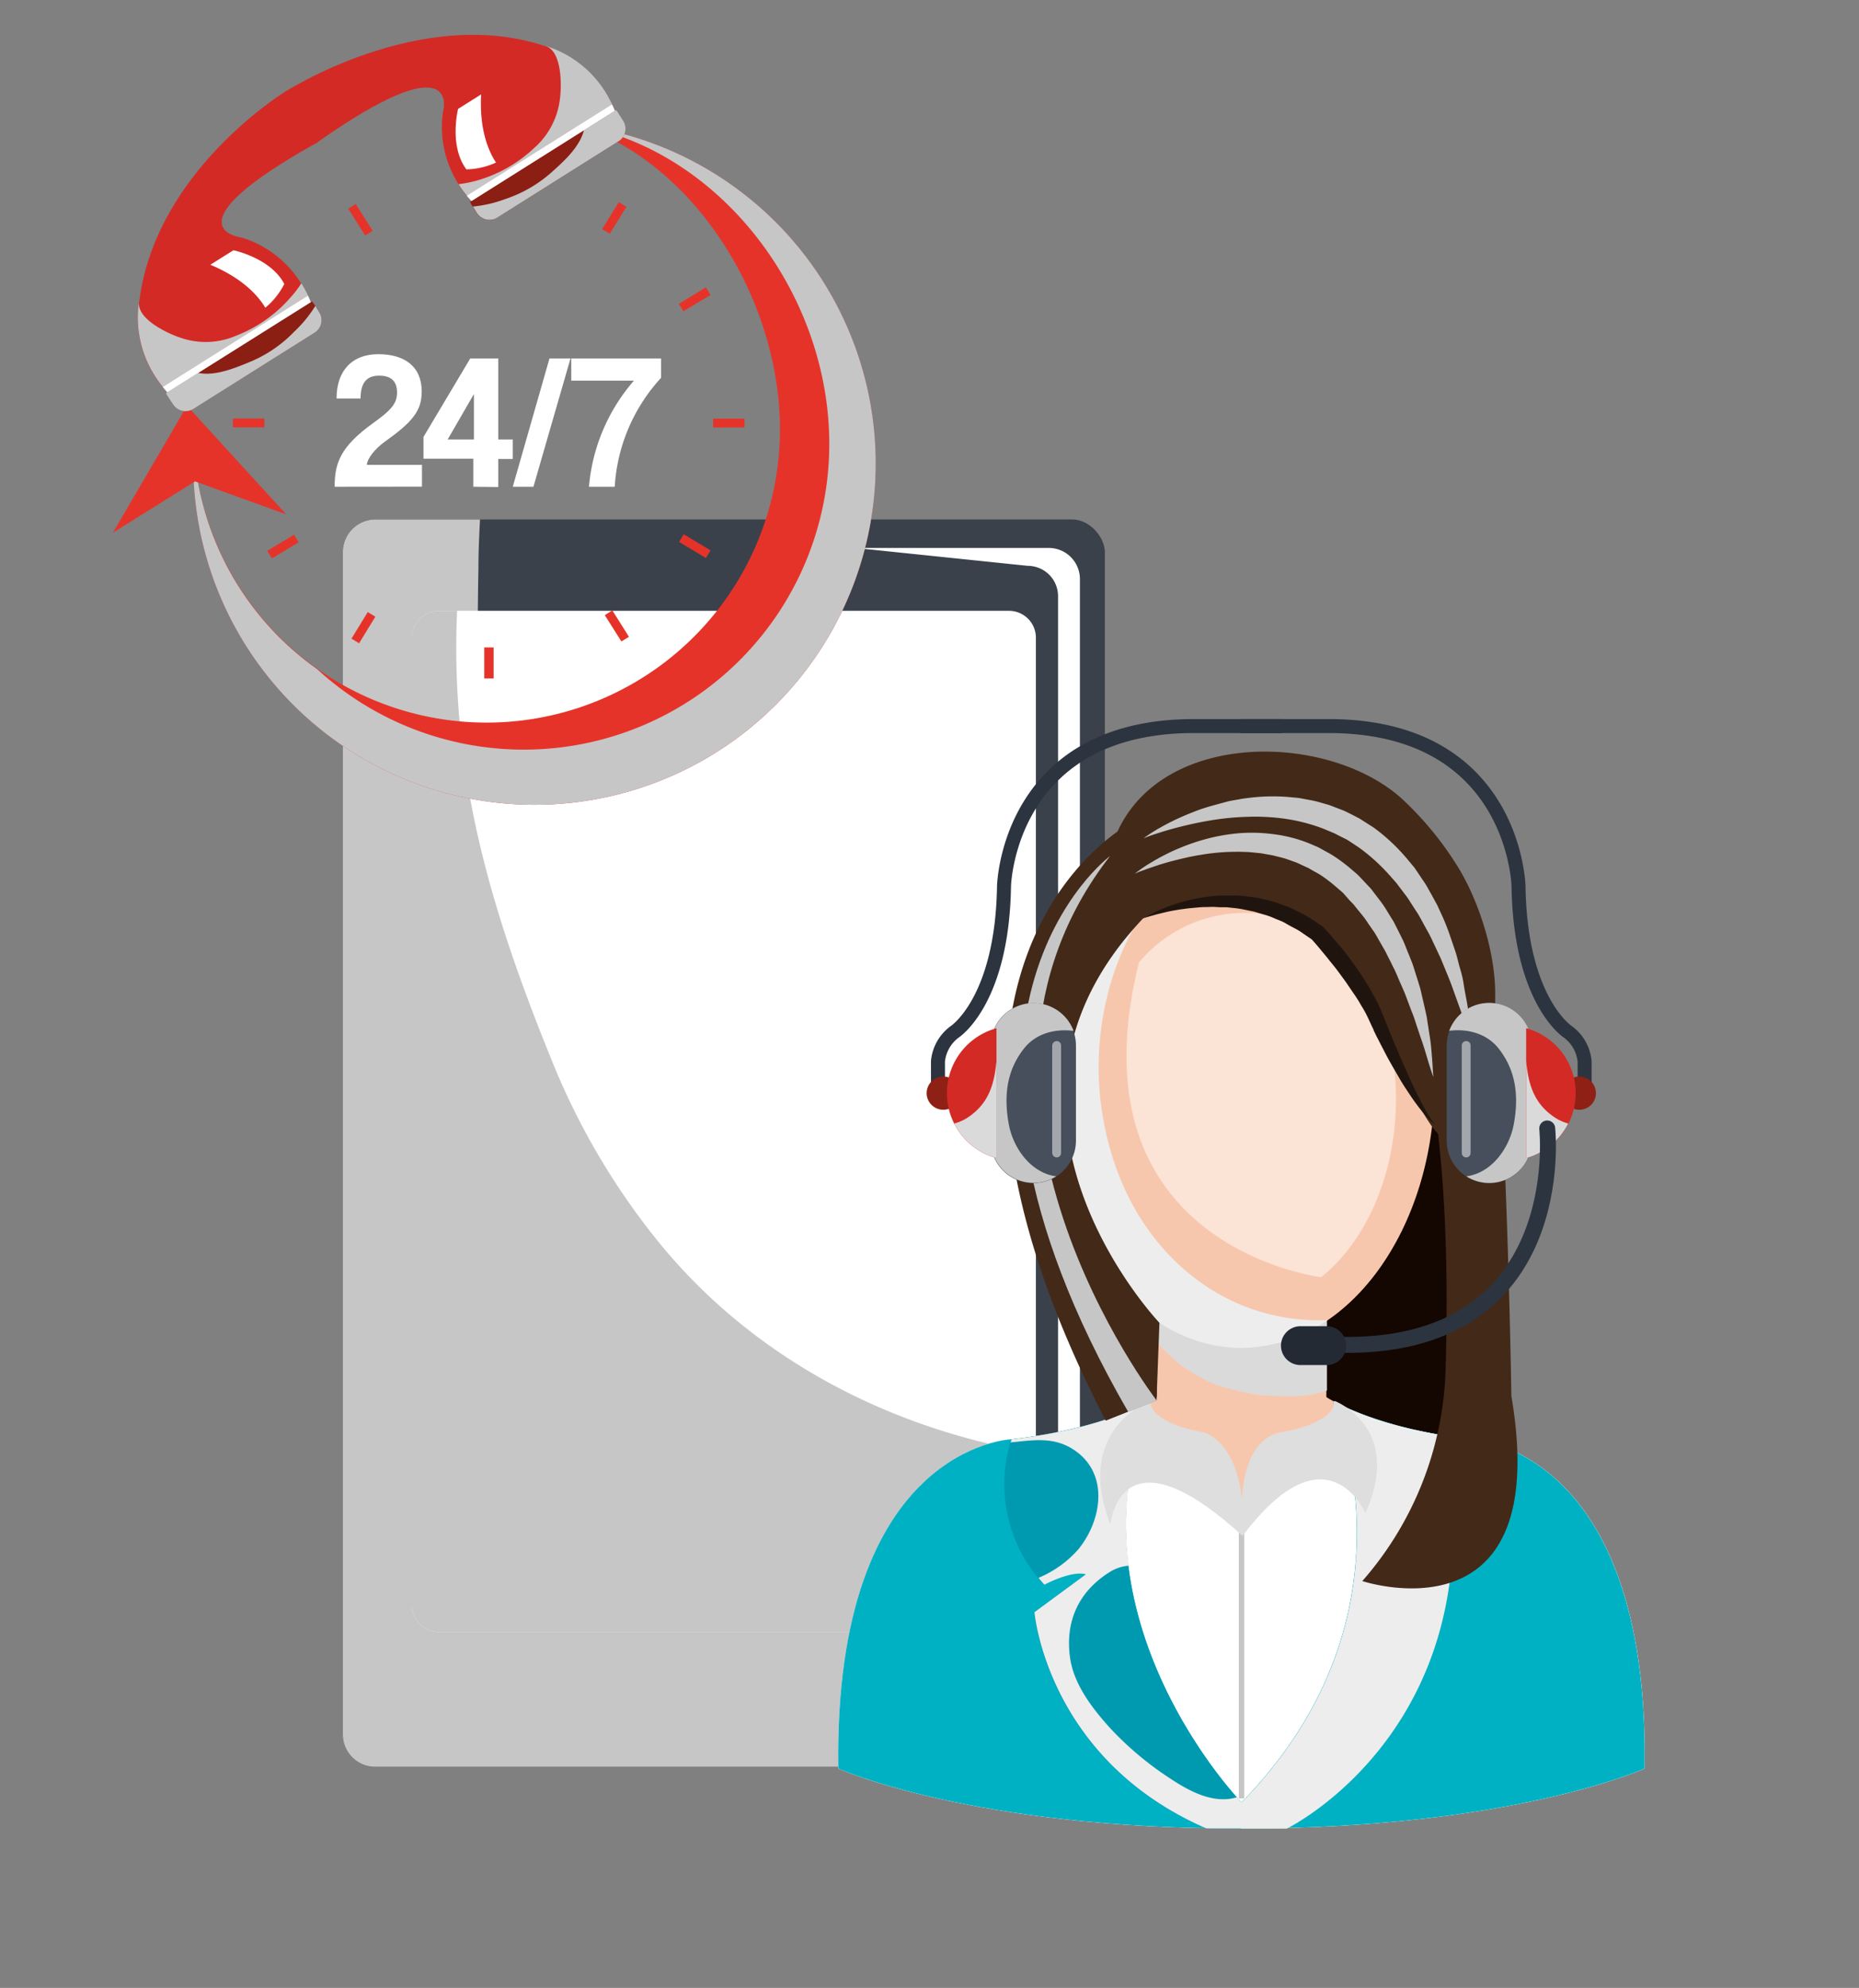 <svg xmlns="http://www.w3.org/2000/svg" viewBox="0 0 397.7 425.2"><rect x="0" y="0" width="397.7" height="425.2" fill="#808080" stroke="none"/><defs><style>.cls-1{isolation:isolate;}.cls-2{fill:#3a414b;}.cls-11,.cls-3,.cls-5{fill:#fff;}.cls-11,.cls-3{mix-blend-mode:soft-light;}.cls-4,.cls-6{fill:#c6c6c6;}.cls-10,.cls-12,.cls-18,.cls-4{mix-blend-mode:multiply;}.cls-22,.cls-7{fill:none;stroke:#2c343f;stroke-linecap:round;stroke-linejoin:round;}.cls-7{stroke-width:2.99px;}.cls-8{fill:#140600;}.cls-9{fill:#f7c7ad;}.cls-10{fill:#dadada;}.cls-11{opacity:0.5;}.cls-12{fill:#ededed;}.cls-13{fill:#00b1c3;}.cls-14{fill:#009ab0;}.cls-15{fill:#dedede;}.cls-16{fill:#432918;}.cls-17{fill:#20150e;}.cls-19{fill:#8f2015;}.cls-20{fill:#464f5b;}.cls-21{fill:#d42a26;}.cls-22{stroke-width:3.41px;}.cls-23{fill:#232a33;}.cls-24{fill:#e6332a;}.cls-25{fill:#8c1f14;}</style></defs><g class="cls-1"><g id="Capa_1" data-name="Capa 1"><rect class="cls-2" x="73.32" y="111.11" width="163.05" height="266.81" rx="7.02"/><path class="cls-3" d="M219.87,367.13a6.48,6.48,0,0,0,6.48-6.47V127.51a6.48,6.48,0,0,0-6.48-6.48l-36.93-3.83h41.42a6.67,6.67,0,0,1,6.67,6.67V364.29a6.68,6.68,0,0,1-6.67,6.68H174.18Z"/><path class="cls-4" d="M218.24,347.12c-33.05-8.3-57.9-32.58-75.88-60.53A248,248,0,0,1,118,238.73a251.6,251.6,0,0,1-13.65-58.81c-2.22-19.37-2.35-38.94-2-58.42,0-3.46.16-6.93.34-10.39H80.34a7,7,0,0,0-7,7V370.91a7,7,0,0,0,7,7h149a7,7,0,0,0,7-7V350.36A136.19,136.19,0,0,1,218.24,347.12Z"/><path class="cls-5" d="M93.86,130.65h122a5.75,5.75,0,0,1,5.75,5.75V343.31a5.74,5.74,0,0,1-5.74,5.74h-122a5.74,5.74,0,0,1-5.74-5.74V136.39A5.74,5.74,0,0,1,93.86,130.65Z"/><path class="cls-4" d="M217.85,310.15c-29.62-5.65-57.1-20.41-76.43-43.84A151.36,151.36,0,0,1,118,226.71c-7.21-17.74-13.66-36-17.21-54.81a176.05,176.05,0,0,1-3-41.25H93.86a5.74,5.74,0,0,0-5.74,5.74V343.31a5.74,5.74,0,0,0,5.74,5.74h122a5.74,5.74,0,0,0,5.74-5.74V310.8C220.34,310.6,219.1,310.38,217.85,310.15Z"/><path class="cls-6" d="M176.55,363.63a4.67,4.67,0,0,1-4.68,4.67H137.82a4.67,4.67,0,0,1-4.67-4.67h0a4.68,4.68,0,0,1,4.67-4.68h34.05a4.68,4.68,0,0,1,4.68,4.68Z"/><path class="cls-4" d="M137.82,368.3h34.05a4.67,4.67,0,0,0,4.68-4.67h-43.4A4.67,4.67,0,0,0,137.82,368.3Z"/><path class="cls-7" d="M339,232.12V227a8.88,8.88,0,0,0-3.57-6.28s-10.19-6.53-10.57-31.17c0,0-.75-34.25-40.62-34.25H265.68"/><path class="cls-7" d="M200.66,232.12V227a8.89,8.89,0,0,1,3.56-6.28s10.19-6.53,10.57-31.17c0,0,.76-34.25,40.63-34.25H274"/><rect class="cls-8" x="239.1" y="228.82" width="74.13" height="87.53"/><path class="cls-9" d="M314.86,307.86c-20-2.25-29.8-8.15-31.48-9.25H247.83c-1.69,1.1-11.52,7-31.49,9.25,0,0-38.05,1.42-37,70.42,0,0,28.63,12.92,86.25,12.81,57.6.11,86.24-12.81,86.24-12.81C352.92,309.28,314.86,307.86,314.86,307.86Z"/><path class="cls-5" d="M216.34,307.86s-38.05,1.42-37,70.42c0,0,28.63,12.92,86.25,12.81,57.6.11,86.24-12.81,86.24-12.81,1.07-69-37-70.42-37-70.42s-37.05-2.63-49.25,13.15C265.61,321,253.85,301.6,216.34,307.86Z"/><rect class="cls-9" x="247.45" y="279.43" width="36.3" height="26.4"/><path class="cls-10" d="M247.45,287h0c.4.47.81.94,1.24,1.39a38.77,38.77,0,0,0,3.58,3.32l.11.09,1.24.88c.65.43,1.29.86,2,1.26,1,.57,1.95,1.13,3,1.62.32.13,1.27.52,1.56.62,1,.34,2,.66,3,.92s2.05.54,3.09.74a17.75,17.75,0,0,1,2,.39,56.8,56.8,0,0,0,7.37.41c1.06,0,2.12,0,3.17-.12.34,0,1.91-.27,2.07-.27,1-.22,2-.5,3-.81v-18H247.45v7.44C247.56,287,247.58,287.09,247.45,287Z"/><path class="cls-9" d="M306.91,231.7c0,31.27-18.49,56.62-41.3,56.62S224.3,263,224.3,231.7s18.49-50.87,41.31-50.87S306.91,200.43,306.91,231.7Z"/><path class="cls-11" d="M243.59,206.15c0-.07,0-.14,0-.21a29.49,29.49,0,0,1,22.78-10.67c17.82,0,32.27,15.31,32.27,39.74,0,16.28-6.43,30.5-16,38.17C282.7,273.18,228.69,266.75,243.59,206.15Z"/><path class="cls-12" d="M259.17,275.86c-14.07-8.87-21.74-23.92-23.69-40.13-1.83-15.21,2-32,11.7-44.08a42.1,42.1,0,0,1,12.38-10.34c-19.94,3.15-35.26,21.93-35.26,50.39,0,31.27,18.49,56.62,41.31,56.62A32.43,32.43,0,0,0,284,282.37,43.61,43.61,0,0,1,259.17,275.86Z"/><path class="cls-13" d="M246.09,299.63c-3.85,2.1-13.41,6.39-29.75,8.23,0,0-38.05,1.42-37,70.42,0,0,28.63,12.92,86.25,12.81,57.6.11,86.24-12.81,86.24-12.81,1.07-69-37-70.42-37-70.42-16.33-1.84-25.89-6.13-29.74-8.23,0,0,20.29,45.22-19.51,85.91C265.61,385.54,227.13,345.9,246.09,299.63Z"/><path class="cls-13" d="M234,332.44a2.51,2.51,0,0,0,0,.27c.15.7.3,1.41.46,2.11l.31-.14C234.49,334,234.21,333.2,234,332.44Z"/><path class="cls-14" d="M314.86,307.86c-16.33-1.84-25.89-6.13-29.74-8.23,0,0,20.29,45.22-19.51,85.91,0,0-38.48-39.64-19.52-85.91-3.85,2.1-13.41,6.39-29.75,8.23a31.55,31.55,0,0,0,7,31.11s5.77-3.1,8.87-2.22l-11,8.1s2.6,31.38,36.75,46.24h17.3s29.61-14.42,34.76-52.56c0,0-2.75-3.12-11.25-5.77a26.71,26.71,0,0,1,11.25-.88S321.22,326,314.86,307.86Z"/><path class="cls-12" d="M314.86,307.86c-16.33-1.84-25.89-6.13-29.74-8.23,0,0,20.29,45.22-19.51,85.91,0,0-.38-.39-1-1.12h0c-4.91,1.52-10.11-1.26-14.1-3.9a69.11,69.11,0,0,1-12.95-10.81c-3.76-4.15-7.81-9.33-8.63-15.06-1.12-7.79,1.79-14.26,8.55-18.45a9.11,9.11,0,0,1,4-1.31,69.24,69.24,0,0,1,4.69-35.27c-3.85,2.1-13.41,6.39-29.75,8.23l-.22.67c4.4-.4,8.69-1.25,12.87,1.18,8.28,4.82,6.9,15.12,1.69,21.61a23.29,23.29,0,0,1-8.59,6.18q.6.74,1.26,1.47s5.77-3.1,8.87-2.22l-11,8.1s2.6,31.38,36.75,46.24h17.3s29.61-14.42,34.76-52.56c0,0-2.75-3.12-11.25-5.77a26.71,26.71,0,0,1,11.25-.88S321.22,326,314.86,307.86Z"/><path class="cls-12" d="M314.86,307.86a112.92,112.92,0,0,1-12.18-2,23.27,23.27,0,0,1,1.47,6.81c.26,5.4-1.5,11.43-5.62,15.18a25.07,25.07,0,0,1-8.4,5c0,.25,0,.51-.05.76,15.49,16.41-3.19,49.62-23.48,50.95-.33.35-.65.7-1,1l-.12-.12v5.67h9.76s29.61-14.42,34.76-52.56c0,0-2.75-3.12-11.25-5.77a26.71,26.71,0,0,1,11.25-.88S321.22,326,314.86,307.86Z"/><rect class="cls-6" x="265.02" y="321.01" width="1.17" height="63.65"/><path class="cls-15" d="M246.09,299.63s-16.53,6-8.54,26.48c0,0,1.86-21.75,28.29,2.44,0,0,1.75-18.3-8.33-22.18C257.51,306.37,246.09,304.65,246.09,299.63Z"/><path class="cls-15" d="M285.5,299.63s14.88,5.65,6.6,24c0,0-8.2-19.07-26.26,4.88,0,0-2.57-20.13,8.24-22.18C274.08,306.37,285.5,304.65,285.5,299.63Z"/><path class="cls-16" d="M323.33,298.6s-.8-53.21-3.47-84.26c0,0,0-.33,0-.91.26-9.83-3.88-21.69-8.35-28.61A70.45,70.45,0,0,0,300,170.93c-15.51-14.16-50.9-15-60.93,6.94-9.44,6.66-47,40.06-2.52,126l10.87-4.34.62-16.59s-42.84-45-3.53-86.46l.13-.1-.12.09c6.89-3.53,15.95-4.34,23.55-3.19,21.07,3.19,25.65,26.3,34.72,41.89,1.54,2.64,3.19,5.62,4.86,7.36,1.47,12.87,2.22,29.24,1.62,50.07a71.81,71.81,0,0,1-17.83,45.58S332.4,351.82,323.33,298.6Z"/><path class="cls-17" d="M244.67,196.41c.7-.43,1.43-.82,2.17-1.19s1.5-.69,2.26-1a38.65,38.65,0,0,1,4.74-1.56c.81-.2,1.62-.37,2.45-.54s1.65-.24,2.48-.37,1.68-.13,2.52-.21c.42,0,.85,0,1.27,0l1.27,0a24,24,0,0,1,2.54.15l2.54.32c.83.17,1.66.4,2.49.59a17.5,17.5,0,0,1,2.46.76c.8.31,1.63.55,2.41.91l2.31,1.14a17,17,0,0,1,2.21,1.32l2.14,1.42.1.07.14.14c.72.78,1.39,1.53,2.06,2.32s1.34,1.54,2,2.37,1.27,1.6,1.86,2.44l1.79,2.5c.57.86,1.12,1.73,1.67,2.61s1,1.79,1.53,2.71a26.15,26.15,0,0,1,1.38,2.81c.39,1,.8,1.95,1.18,2.93l1.07,2.68,1.17,2.76,1.18,2.76,1.22,2.73,1.26,2.73c.42.9.87,1.79,1.33,2.68s.93,1.77,1.42,2.64l.79,1.28c.27.41.58.81.87,1.23-.37-.34-.75-.68-1.11-1l-1.05-1.12c-.64-.78-1.28-1.58-1.88-2.4s-1.17-1.66-1.73-2.51-1.12-1.7-1.63-2.57c-1-1.75-2.06-3.5-3-5.29l-1.4-2.7-.69-1.35-.34-.69-.16-.34-.09-.17,0-.09,0,0v0l-.05-.12c-.43-.86-.81-1.73-1.22-2.6a24.13,24.13,0,0,0-1.4-2.53,27.59,27.59,0,0,0-1.55-2.47L287.89,210l-1.75-2.38c-.58-.79-1.23-1.54-1.84-2.32s-1.25-1.52-1.87-2.28-1.29-1.52-1.92-2.22l.23.21-1.92-1.31a13.32,13.32,0,0,0-2-1.22c-.69-.36-1.36-.74-2-1.11s-1.42-.61-2.13-.92a14.24,14.24,0,0,0-2.18-.8l-2.24-.66-2.3-.47a19.93,19.93,0,0,0-2.32-.33l-1.18-.13c-.39,0-.78,0-1.18,0-.79,0-1.58-.12-2.37-.07s-1.59,0-2.39.09l-2.39.22c-.79.11-1.59.21-2.38.34s-1.59.28-2.38.47-1.58.37-2.36.59S245.45,196.13,244.67,196.41Z"/><path class="cls-4" d="M237.48,183.1s-45.41,33.55,3.88,118.9l6.09-2.44S197.43,234.57,237.48,183.1Z"/><g class="cls-18"><path class="cls-6" d="M244.67,179.29a33.26,33.26,0,0,1,3.68-2.35,49.21,49.21,0,0,1,4.49-2.24c.89-.4,1.85-.78,2.87-1.18s2.12-.76,3.28-1.09,2.38-.65,3.65-1c.64-.16,1.3-.25,2-.38s1.34-.25,2-.32a41.7,41.7,0,0,1,8.86-.27l2.35.22,2.36.44a19.71,19.71,0,0,1,2.36.56l1.19.34.59.17.58.22,2.32.89c.78.31,1.51.72,2.26,1.09l1.12.58c.37.19.71.44,1.07.66l2.13,1.35a40.74,40.74,0,0,1,7.25,6.79c.52.63,1.05,1.25,1.56,1.88l1.35,2c.43.66.9,1.29,1.3,2l1.12,2,1.09,2,.91,2a42.14,42.14,0,0,1,1.62,4c.45,1.3.88,2.57,1.3,3.8s.65,2.46,1,3.62.62,2.25.78,3.33.36,2.09.53,3,.35,1.83.43,2.67.16,1.59.23,2.28c.14,1.38.21,2.46.28,3.2s.07,1.13.07,1.13l-.37-1.08c-.24-.7-.6-1.72-1-3l-.69-2.16c-.28-.77-.58-1.61-.9-2.51-.66-1.78-1.32-3.8-2.24-5.93-.44-1.07-.88-2.19-1.38-3.33l-1.64-3.47c-.52-1.2-1.22-2.35-1.87-3.55-.32-.6-.65-1.21-1-1.82s-.75-1.17-1.13-1.76l-1.15-1.8c-.39-.59-.85-1.14-1.27-1.72l-1.31-1.72-1.44-1.63a40.62,40.62,0,0,0-6.44-5.85L289,180.14c-.31-.19-.6-.41-.92-.58l-1-.5-1-.5a7.17,7.17,0,0,0-1-.48l-2-.84a38.53,38.53,0,0,0-8.17-2.11,45.83,45.83,0,0,0-8-.42,56.49,56.49,0,0,0-7.31.67,80.77,80.77,0,0,0-10.91,2.52c-1.3.42-2.33.74-3,1Z"/></g><g class="cls-18"><path class="cls-6" d="M242.78,186.88a28.62,28.62,0,0,1,3.41-2.35,46.14,46.14,0,0,1,4.21-2.27,45.56,45.56,0,0,1,5.83-2.28,40.63,40.63,0,0,1,7.31-1.6,34,34,0,0,1,8.5,0,30.09,30.09,0,0,1,8.9,2.38l1.1.47,1,.56c.7.39,1.41.76,2.09,1.18a36.22,36.22,0,0,1,3.85,2.86c.6.53,1.22,1,1.79,1.59l1.63,1.73.81.86c.26.3.48.62.72.93l1.42,1.85a22,22,0,0,1,1.29,1.91c.39.65.79,1.29,1.19,1.93l.3.48.25.5.51,1,1,2a19.87,19.87,0,0,1,.87,2l.79,1.95c.24.65.53,1.27.74,1.91s.4,1.28.6,1.9.39,1.25.58,1.86.38,1.2.51,1.8c.28,1.19.54,2.35.8,3.45.13.56.24,1.1.36,1.63s.18,1.06.26,1.57c.16,1,.31,2,.45,2.89.31,1.81.4,3.41.51,4.72s.15,2.35.2,3,.06,1.07.06,1.07l-.34-1c-.21-.67-.54-1.65-.91-2.9s-.81-2.77-1.43-4.48c-.28-.85-.59-1.76-.91-2.72-.15-.48-.32-1-.48-1.48s-.38-1-.58-1.51l-1.21-3.22c-.41-1.11-.94-2.21-1.43-3.36-.25-.58-.49-1.16-.75-1.75s-.57-1.15-.85-1.74-.59-1.17-.89-1.76a17.66,17.66,0,0,0-.94-1.77l-1-1.75-.51-.89-.26-.44-.29-.43-1.18-1.69a16.76,16.76,0,0,0-1.21-1.69l-1.31-1.61c-.22-.27-.43-.55-.66-.81l-.72-.74L287.33,191c-.51-.47-1.05-.9-1.57-1.36a31.66,31.66,0,0,0-3.27-2.49c-.58-.36-1.18-.68-1.76-1-.29-.17-.58-.35-.88-.51l-.92-.42c-.62-.27-1.21-.6-1.84-.82l-1.88-.67c-.63-.22-1.28-.35-1.92-.52l-1-.25-1-.18c-.65-.1-1.28-.26-1.92-.31l-1.9-.19c-.64-.06-1.27-.05-1.89-.08s-1.24,0-1.85,0a45,45,0,0,0-6.91.66c-2.15.33-4.1.82-5.84,1.26s-3.23.93-4.46,1.35-2.19.78-2.83,1Z"/></g><path class="cls-19" d="M341.42,233.82a3.55,3.55,0,0,1-3.56,3.55h0a3.56,3.56,0,0,1-3.57-3.55h0a3.56,3.56,0,0,1,3.57-3.55h0a3.55,3.55,0,0,1,3.56,3.55Z"/><path class="cls-20" d="M309.49,223.62a9.09,9.09,0,0,1,9.11-9.06h0a9.09,9.09,0,0,1,9.11,9.06V244a9.09,9.09,0,0,1-9.11,9.06h0a9.09,9.09,0,0,1-9.11-9.06Z"/><path class="cls-4" d="M320.47,224.11c3.94,4.87,4.48,10.52,3.35,16.5-1,5.12-4.78,10.3-10.12,11a9.11,9.11,0,0,0,14-7.63v-20.4a9.11,9.11,0,0,0-17.66-3.1C313.9,220,317.91,221,320.47,224.11Z"/><path class="cls-11" d="M312.72,223.62a.94.94,0,0,1,.94-.94h0a.94.94,0,0,1,.95.94v23a.94.94,0,0,1-.95.94h0a.94.94,0,0,1-.94-.94Z"/><path class="cls-21" d="M326.49,219.93v27.78a14.4,14.4,0,0,0,0-27.78Z"/><path class="cls-10" d="M332.79,239.13c-4.64-3-5.83-7.18-6.3-12.24v20.82a14.49,14.49,0,0,0,9-7.39A10,10,0,0,1,332.79,239.13Z"/><path class="cls-22" d="M331,241.37s5.24,47.62-44.87,46.27"/><path class="cls-23" d="M288,287.82a4.17,4.17,0,0,1-4.18,4.16h-5.6a4.17,4.17,0,0,1-4.18-4.16h0a4.17,4.17,0,0,1,4.18-4.15h5.6a4.17,4.17,0,0,1,4.18,4.15Z"/><path class="cls-19" d="M198.24,233.82a3.56,3.56,0,0,0,3.57,3.55h0a3.56,3.56,0,0,0,3.57-3.55h0a3.56,3.56,0,0,0-3.57-3.55h0a3.56,3.56,0,0,0-3.57,3.55Z"/><path class="cls-20" d="M230.18,223.62a9.09,9.09,0,0,0-9.11-9.06h0a9.09,9.09,0,0,0-9.12,9.06V244a9.09,9.09,0,0,0,9.12,9.06h0a9.09,9.09,0,0,0,9.11-9.06Z"/><path class="cls-4" d="M219.2,224.11c-3.95,4.87-4.48,10.52-3.36,16.5,1,5.12,4.78,10.3,10.12,11A9.11,9.11,0,0,1,212,244v-20.4a9.12,9.12,0,0,1,17.67-3.1C225.76,220,221.75,221,219.2,224.11Z"/><path class="cls-11" d="M227,223.62a.94.94,0,0,0-.95-.94h0a1,1,0,0,0-.95.94v23a1,1,0,0,0,.95.94h0a.94.94,0,0,0,.95-.94Z"/><path class="cls-21" d="M213.18,219.93v27.78a14.4,14.4,0,0,1,0-27.78Z"/><path class="cls-10" d="M206.88,239.13c4.64-3,5.83-7.18,6.3-12.24v20.82a14.5,14.5,0,0,1-9.05-7.39A10,10,0,0,0,206.88,239.13Z"/><path class="cls-24" d="M123.64,26.73h0c25.09,8.22,43.22,37.35,43.22,65.18A62.76,62.76,0,0,1,41.44,95.34c-.06,1.25-.1,2.5-.1,3.76a73,73,0,1,0,82.3-72.37Z"/><path class="cls-4" d="M123.64,26.73h0c30.57,5.48,53.77,36.1,53.77,68.24A65.36,65.36,0,0,1,67.87,143.15,62.65,62.65,0,0,1,41.44,95.34c-.06,1.25-.1,2.5-.1,3.76a73,73,0,1,0,82.3-72.37Z"/><polygon class="cls-24" points="61.23 110.02 40.01 86.8 24.14 113.96 41.72 102.97 61.23 110.02"/><path class="cls-24" d="M105.51,42.47V35.68l-1,0-1,0v6.79Z"/><path class="cls-24" d="M103.6,138.48v6.64l1,0,1,0v-6.64Z"/><path class="cls-24" d="M152.56,91.43h6.72c0-.35,0-.69,0-1s0-.58,0-.88h-6.72Z"/><path class="cls-24" d="M56.55,89.52H49.83c0,.3,0,.59,0,.88s0,.68,0,1h6.72Z"/><path class="cls-24" d="M129.38,131.57l3.56,5.64c.54-.33,1.08-.67,1.61-1L131,130.56Z"/><path class="cls-24" d="M79.73,49.38,76.1,43.63c-.54.33-1.07.67-1.6,1l3.62,5.74Z"/><path class="cls-24" d="M63.83,65,58,61.56c-.34.54-.67,1.08-1,1.64l5.81,3.47Z"/><path class="cls-24" d="M145.28,115.92l5.73,3.43c.34-.54.67-1.08,1-1.63l-5.75-3.44Z"/><path class="cls-24" d="M130.44,50,134,44.24q-.79-.51-1.62-1L128.81,49Z"/><path class="cls-24" d="M78.67,130.92l-3.48,5.68,1.63,1,3.48-5.69Z"/><path class="cls-24" d="M146.2,66.58,152,63.1c-.31-.56-.64-1.1-1-1.64L145.22,65Z"/><path class="cls-24" d="M62.91,114.37l-5.74,3.45q.48.83,1,1.62L63.89,116Z"/><path class="cls-5" d="M71.59,104.11c0-5.08,1.24-8.59,8.27-13.64,3.92-2.81,5.08-4.21,5.08-6.52,0-2.77-1.69-3.6-3.8-3.6-2.44,0-4,1.2-4,4.88H72c0-5.91,3.3-9.47,8.92-9.47s9.3,2.61,9.3,8c0,4.17-2.07,6.57-7.93,10.74-2.11,1.53-3.68,3.52-3.81,4.92H90.27v4.67Z"/><path class="cls-5" d="M101.26,104.11v-6H90.6V93.45l10-16.78h6V94h3.09v4.17h-3.09v6Zm.13-19.83L95.77,94h5.62Z"/><path class="cls-5" d="M109.7,104.11l7.85-27.44h4.5l-7.93,27.44Z"/><path class="cls-5" d="M126,104.11a39.66,39.66,0,0,1,9.62-22.69H122.21V76.67h19.22v4.14a37.71,37.71,0,0,0-9.92,23.3Z"/><path class="cls-21" d="M29.82,64.26s-3.05,12.61,8.91,22.43l13.43-8.46,2.09-1.31,13.44-8.45C64,53.44,51.33,50.73,51.33,50.73S35.34,48.56,68,30.41L61.11,19.54S33.39,36.4,29.82,64.26Z"/><path class="cls-4" d="M62.12,63.66a29.55,29.55,0,0,1-11.64,8.16,16.43,16.43,0,0,1-11.89.41c-2.55-.82-9.78-4.11-8.77-8,0,0-3,12.61,8.91,22.43l29-18.22a26.35,26.35,0,0,0-3.26-7.85A22.51,22.51,0,0,1,62.12,63.66Z"/><path class="cls-25" d="M35.56,84.05a3.58,3.58,0,0,0,.29.59L37,86.43a3.18,3.18,0,0,0,4.39,1l25.92-16.3a3.2,3.2,0,0,0,1-4.39L67.16,65a3.48,3.48,0,0,0-.41-.52Z"/><path class="cls-4" d="M53,77.6c-2.77,1.14-6,2.4-9,2.33a9.1,9.1,0,0,1-1.62-.17l-6.86,4.31a3.23,3.23,0,0,0,.29.59L37,86.46a3.17,3.17,0,0,0,4.38,1l25.92-16.3a3.17,3.17,0,0,0,1-4.38l-.84-1.35A26.78,26.78,0,0,1,63,70.89,28.13,28.13,0,0,1,53,77.6Z"/><path class="cls-3" d="M35.79,83.91,66.46,64.62c-.19-.47-.38-.92-.59-1.36L34.82,82.79C35.12,83.16,35.45,83.54,35.79,83.91Z"/><path class="cls-3" d="M49.94,53.53,45,56.63c3.93,1.64,8.93,4.51,11.76,9.19a15.94,15.94,0,0,0,4.06-5.08C57.91,55.17,49.94,53.53,49.94,53.53Z"/><path class="cls-21" d="M116.4,9.8s12.69,2.72,16.36,17.74L119.32,36l-2.09,1.32-13.44,8.45c-12-9.82-8.9-22.43-8.9-22.43s3.2-14.24-27.27,7.29L60.78,19.75S89.74,1,116.4,9.8Z"/><path class="cls-4" d="M101.87,38.66a29.6,29.6,0,0,0,12.4-7,16.49,16.49,0,0,0,5.52-10.54c.37-2.65.53-10.59-3.39-11.36,0,0,12.69,2.72,16.36,17.74l-29,18.22a26.52,26.52,0,0,1-5.66-6.33A24.07,24.07,0,0,0,101.87,38.66Z"/><path class="cls-25" d="M131.75,23.55a3.48,3.48,0,0,1,.41.52l1.13,1.79a3.18,3.18,0,0,1-1,4.38L106.37,46.55a3.19,3.19,0,0,1-4.39-1l-1.13-1.79a3.58,3.58,0,0,1-.29-.59Z"/><path class="cls-4" d="M118.38,36.51c2.23-2,4.74-4.35,6-7.13a8.51,8.51,0,0,0,.55-1.54l6.86-4.31a3.33,3.33,0,0,1,.4.51l1.13,1.8a3.17,3.17,0,0,1-1,4.38L106.4,46.53a3.19,3.19,0,0,1-4.39-1l-.84-1.35A26.88,26.88,0,0,0,108,42.61,28.42,28.42,0,0,0,118.38,36.51Z"/><path class="cls-3" d="M131.53,23.69,100.86,43c-.34-.37-.67-.74-1-1.12l31.05-19.53C131.14,22.77,131.34,23.22,131.53,23.69Z"/><path class="cls-3" d="M98,23.29l4.93-3.1c-.23,4.25.19,10,3.18,14.58a16.1,16.1,0,0,1-6.33,1.46C96,31.18,98,23.29,98,23.29Z"/></g></g></svg>